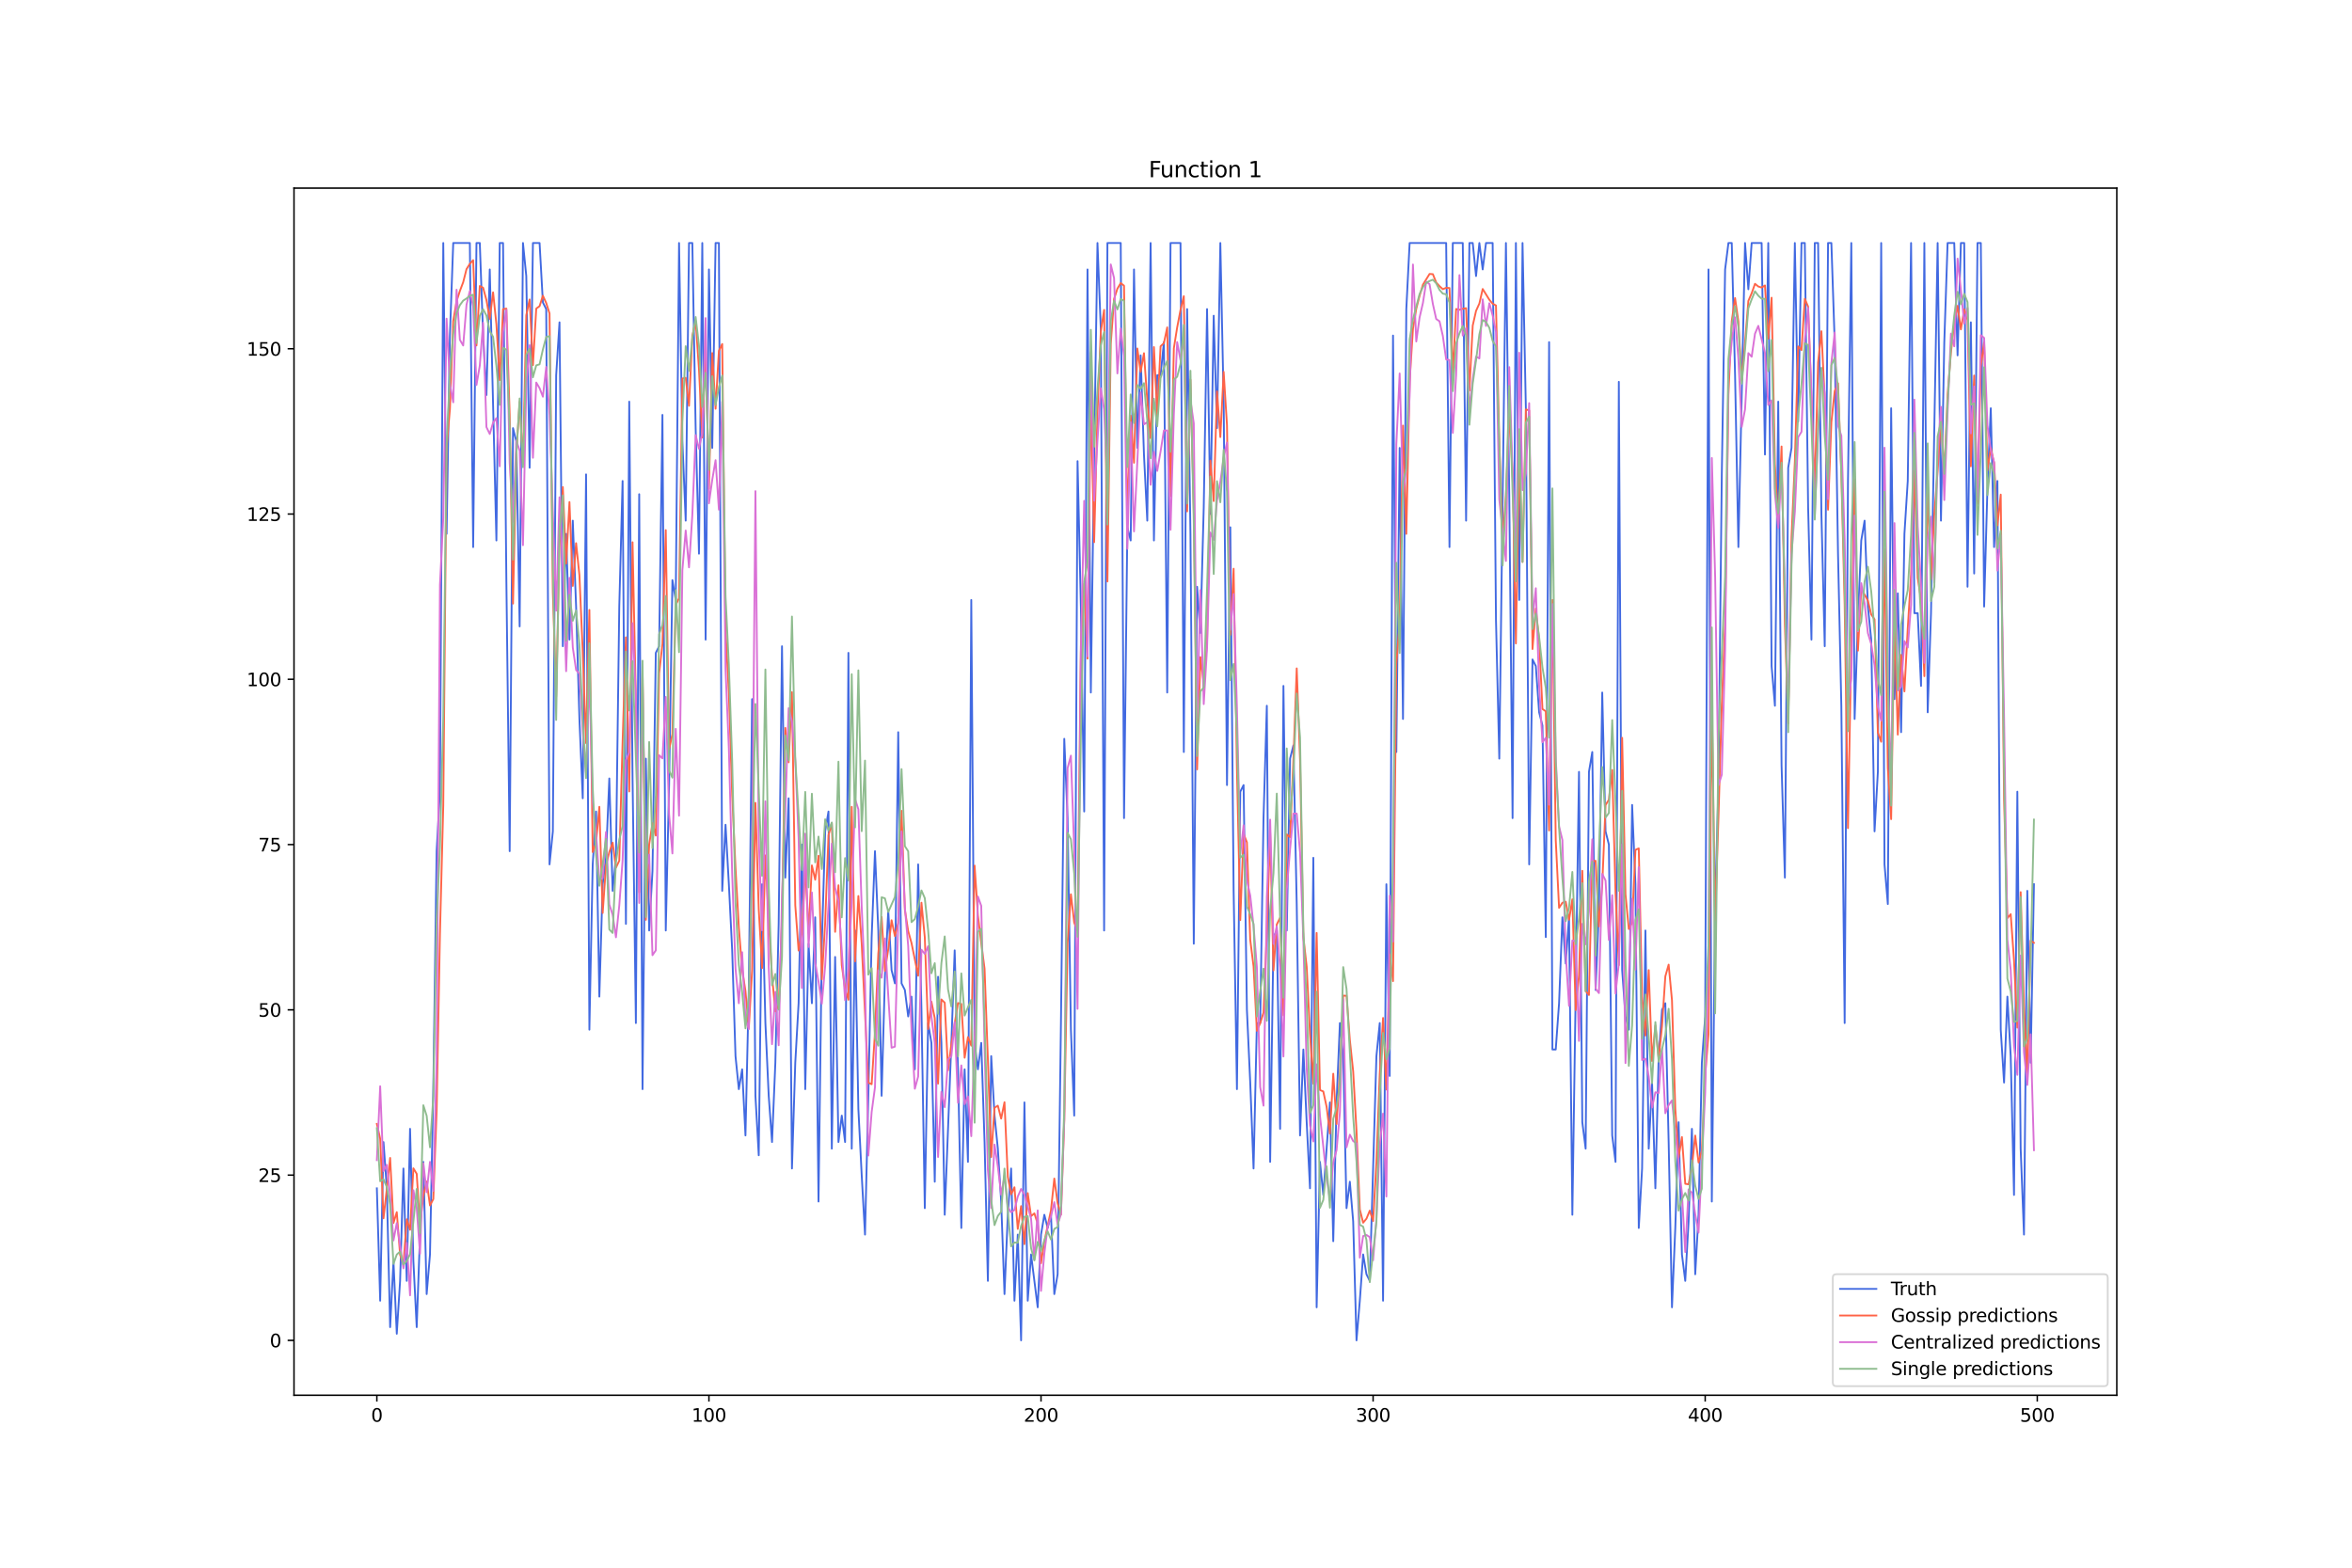 <?xml version="1.0" encoding="utf-8" standalone="no"?>
<!DOCTYPE svg PUBLIC "-//W3C//DTD SVG 1.1//EN"
  "http://www.w3.org/Graphics/SVG/1.1/DTD/svg11.dtd">
<svg xmlns:xlink="http://www.w3.org/1999/xlink" width="1296pt" height="864pt" viewBox="0 0 1296 864" xmlns="http://www.w3.org/2000/svg" version="1.1">
 <defs>
  <style type="text/css">*{stroke-linejoin: round; stroke-linecap: butt}</style>
 </defs>
 <g id="figure_1">
  <g id="patch_1">
   <path d="M 0 864 
L 1296 864 
L 1296 0 
L 0 0 
z
" style="fill: #ffffff"/>
  </g>
  <g id="axes_1">
   <g id="patch_2">
    <path d="M 162 768.96 
L 1166.4 768.96 
L 1166.4 103.68 
L 162 103.68 
z
" style="fill: #ffffff"/>
   </g>
   <g id="matplotlib.axis_1">
    <g id="xtick_1">
     <g id="line2d_1">
      <defs>
       <path id="mf86b74669e" d="M 0 0 
L 0 3.5 
" style="stroke: #000000; stroke-width: 0.8"/>
      </defs>
      <g>
       <use xlink:href="#mf86b74669e" x="207.655" y="768.96" style="stroke: #000000; stroke-width: 0.8"/>
      </g>
     </g>
     <g id="text_1">
      <!-- 0 -->
      <g transform="translate(204.473 783.558) scale(0.1 -0.1)">
       <defs>
        <path id="DejaVuSans-30" d="M 2034 4250 
Q 1547 4250 1301 3770 
Q 1056 3291 1056 2328 
Q 1056 1369 1301 889 
Q 1547 409 2034 409 
Q 2525 409 2770 889 
Q 3016 1369 3016 2328 
Q 3016 3291 2770 3770 
Q 2525 4250 2034 4250 
z
M 2034 4750 
Q 2819 4750 3233 4129 
Q 3647 3509 3647 2328 
Q 3647 1150 3233 529 
Q 2819 -91 2034 -91 
Q 1250 -91 836 529 
Q 422 1150 422 2328 
Q 422 3509 836 4129 
Q 1250 4750 2034 4750 
z
" transform="scale(0.016)"/>
       </defs>
       <use xlink:href="#DejaVuSans-30"/>
      </g>
     </g>
    </g>
    <g id="xtick_2">
     <g id="line2d_2">
      <g>
       <use xlink:href="#mf86b74669e" x="390.639" y="768.96" style="stroke: #000000; stroke-width: 0.8"/>
      </g>
     </g>
     <g id="text_2">
      <!-- 100 -->
      <g transform="translate(381.095 783.558) scale(0.1 -0.1)">
       <defs>
        <path id="DejaVuSans-31" d="M 794 531 
L 1825 531 
L 1825 4091 
L 703 3866 
L 703 4441 
L 1819 4666 
L 2450 4666 
L 2450 531 
L 3481 531 
L 3481 0 
L 794 0 
L 794 531 
z
" transform="scale(0.016)"/>
       </defs>
       <use xlink:href="#DejaVuSans-31"/>
       <use xlink:href="#DejaVuSans-30" x="63.623"/>
       <use xlink:href="#DejaVuSans-30" x="127.246"/>
      </g>
     </g>
    </g>
    <g id="xtick_3">
     <g id="line2d_3">
      <g>
       <use xlink:href="#mf86b74669e" x="573.623" y="768.96" style="stroke: #000000; stroke-width: 0.8"/>
      </g>
     </g>
     <g id="text_3">
      <!-- 200 -->
      <g transform="translate(564.079 783.558) scale(0.1 -0.1)">
       <defs>
        <path id="DejaVuSans-32" d="M 1228 531 
L 3431 531 
L 3431 0 
L 469 0 
L 469 531 
Q 828 903 1448 1529 
Q 2069 2156 2228 2338 
Q 2531 2678 2651 2914 
Q 2772 3150 2772 3378 
Q 2772 3750 2511 3984 
Q 2250 4219 1831 4219 
Q 1534 4219 1204 4116 
Q 875 4013 500 3803 
L 500 4441 
Q 881 4594 1212 4672 
Q 1544 4750 1819 4750 
Q 2544 4750 2975 4387 
Q 3406 4025 3406 3419 
Q 3406 3131 3298 2873 
Q 3191 2616 2906 2266 
Q 2828 2175 2409 1742 
Q 1991 1309 1228 531 
z
" transform="scale(0.016)"/>
       </defs>
       <use xlink:href="#DejaVuSans-32"/>
       <use xlink:href="#DejaVuSans-30" x="63.623"/>
       <use xlink:href="#DejaVuSans-30" x="127.246"/>
      </g>
     </g>
    </g>
    <g id="xtick_4">
     <g id="line2d_4">
      <g>
       <use xlink:href="#mf86b74669e" x="756.607" y="768.96" style="stroke: #000000; stroke-width: 0.8"/>
      </g>
     </g>
     <g id="text_4">
      <!-- 300 -->
      <g transform="translate(747.063 783.558) scale(0.1 -0.1)">
       <defs>
        <path id="DejaVuSans-33" d="M 2597 2516 
Q 3050 2419 3304 2112 
Q 3559 1806 3559 1356 
Q 3559 666 3084 287 
Q 2609 -91 1734 -91 
Q 1441 -91 1130 -33 
Q 819 25 488 141 
L 488 750 
Q 750 597 1062 519 
Q 1375 441 1716 441 
Q 2309 441 2620 675 
Q 2931 909 2931 1356 
Q 2931 1769 2642 2001 
Q 2353 2234 1838 2234 
L 1294 2234 
L 1294 2753 
L 1863 2753 
Q 2328 2753 2575 2939 
Q 2822 3125 2822 3475 
Q 2822 3834 2567 4026 
Q 2313 4219 1838 4219 
Q 1578 4219 1281 4162 
Q 984 4106 628 3988 
L 628 4550 
Q 988 4650 1302 4700 
Q 1616 4750 1894 4750 
Q 2613 4750 3031 4423 
Q 3450 4097 3450 3541 
Q 3450 3153 3228 2886 
Q 3006 2619 2597 2516 
z
" transform="scale(0.016)"/>
       </defs>
       <use xlink:href="#DejaVuSans-33"/>
       <use xlink:href="#DejaVuSans-30" x="63.623"/>
       <use xlink:href="#DejaVuSans-30" x="127.246"/>
      </g>
     </g>
    </g>
    <g id="xtick_5">
     <g id="line2d_5">
      <g>
       <use xlink:href="#mf86b74669e" x="939.591" y="768.96" style="stroke: #000000; stroke-width: 0.8"/>
      </g>
     </g>
     <g id="text_5">
      <!-- 400 -->
      <g transform="translate(930.047 783.558) scale(0.1 -0.1)">
       <defs>
        <path id="DejaVuSans-34" d="M 2419 4116 
L 825 1625 
L 2419 1625 
L 2419 4116 
z
M 2253 4666 
L 3047 4666 
L 3047 1625 
L 3713 1625 
L 3713 1100 
L 3047 1100 
L 3047 0 
L 2419 0 
L 2419 1100 
L 313 1100 
L 313 1709 
L 2253 4666 
z
" transform="scale(0.016)"/>
       </defs>
       <use xlink:href="#DejaVuSans-34"/>
       <use xlink:href="#DejaVuSans-30" x="63.623"/>
       <use xlink:href="#DejaVuSans-30" x="127.246"/>
      </g>
     </g>
    </g>
    <g id="xtick_6">
     <g id="line2d_6">
      <g>
       <use xlink:href="#mf86b74669e" x="1122.575" y="768.96" style="stroke: #000000; stroke-width: 0.8"/>
      </g>
     </g>
     <g id="text_6">
      <!-- 500 -->
      <g transform="translate(1113.032 783.558) scale(0.1 -0.1)">
       <defs>
        <path id="DejaVuSans-35" d="M 691 4666 
L 3169 4666 
L 3169 4134 
L 1269 4134 
L 1269 2991 
Q 1406 3038 1543 3061 
Q 1681 3084 1819 3084 
Q 2600 3084 3056 2656 
Q 3513 2228 3513 1497 
Q 3513 744 3044 326 
Q 2575 -91 1722 -91 
Q 1428 -91 1123 -41 
Q 819 9 494 109 
L 494 744 
Q 775 591 1075 516 
Q 1375 441 1709 441 
Q 2250 441 2565 725 
Q 2881 1009 2881 1497 
Q 2881 1984 2565 2268 
Q 2250 2553 1709 2553 
Q 1456 2553 1204 2497 
Q 953 2441 691 2322 
L 691 4666 
z
" transform="scale(0.016)"/>
       </defs>
       <use xlink:href="#DejaVuSans-35"/>
       <use xlink:href="#DejaVuSans-30" x="63.623"/>
       <use xlink:href="#DejaVuSans-30" x="127.246"/>
      </g>
     </g>
    </g>
   </g>
   <g id="matplotlib.axis_2">
    <g id="ytick_1">
     <g id="line2d_7">
      <defs>
       <path id="m94a798633c" d="M 0 0 
L -3.5 0 
" style="stroke: #000000; stroke-width: 0.8"/>
      </defs>
      <g>
       <use xlink:href="#m94a798633c" x="162" y="738.72" style="stroke: #000000; stroke-width: 0.8"/>
      </g>
     </g>
     <g id="text_7">
      <!-- 0 -->
      <g transform="translate(148.637 742.519) scale(0.1 -0.1)">
       <use xlink:href="#DejaVuSans-30"/>
      </g>
     </g>
    </g>
    <g id="ytick_2">
     <g id="line2d_8">
      <g>
       <use xlink:href="#m94a798633c" x="162" y="647.636" style="stroke: #000000; stroke-width: 0.8"/>
      </g>
     </g>
     <g id="text_8">
      <!-- 25 -->
      <g transform="translate(142.275 651.435) scale(0.1 -0.1)">
       <use xlink:href="#DejaVuSans-32"/>
       <use xlink:href="#DejaVuSans-35" x="63.623"/>
      </g>
     </g>
    </g>
    <g id="ytick_3">
     <g id="line2d_9">
      <g>
       <use xlink:href="#m94a798633c" x="162" y="556.551" style="stroke: #000000; stroke-width: 0.8"/>
      </g>
     </g>
     <g id="text_9">
      <!-- 50 -->
      <g transform="translate(142.275 560.351) scale(0.1 -0.1)">
       <use xlink:href="#DejaVuSans-35"/>
       <use xlink:href="#DejaVuSans-30" x="63.623"/>
      </g>
     </g>
    </g>
    <g id="ytick_4">
     <g id="line2d_10">
      <g>
       <use xlink:href="#m94a798633c" x="162" y="465.467" style="stroke: #000000; stroke-width: 0.8"/>
      </g>
     </g>
     <g id="text_10">
      <!-- 75 -->
      <g transform="translate(142.275 469.266) scale(0.1 -0.1)">
       <defs>
        <path id="DejaVuSans-37" d="M 525 4666 
L 3525 4666 
L 3525 4397 
L 1831 0 
L 1172 0 
L 2766 4134 
L 525 4134 
L 525 4666 
z
" transform="scale(0.016)"/>
       </defs>
       <use xlink:href="#DejaVuSans-37"/>
       <use xlink:href="#DejaVuSans-35" x="63.623"/>
      </g>
     </g>
    </g>
    <g id="ytick_5">
     <g id="line2d_11">
      <g>
       <use xlink:href="#m94a798633c" x="162" y="374.383" style="stroke: #000000; stroke-width: 0.8"/>
      </g>
     </g>
     <g id="text_11">
      <!-- 100 -->
      <g transform="translate(135.912 378.182) scale(0.1 -0.1)">
       <use xlink:href="#DejaVuSans-31"/>
       <use xlink:href="#DejaVuSans-30" x="63.623"/>
       <use xlink:href="#DejaVuSans-30" x="127.246"/>
      </g>
     </g>
    </g>
    <g id="ytick_6">
     <g id="line2d_12">
      <g>
       <use xlink:href="#m94a798633c" x="162" y="283.298" style="stroke: #000000; stroke-width: 0.8"/>
      </g>
     </g>
     <g id="text_12">
      <!-- 125 -->
      <g transform="translate(135.912 287.098) scale(0.1 -0.1)">
       <use xlink:href="#DejaVuSans-31"/>
       <use xlink:href="#DejaVuSans-32" x="63.623"/>
       <use xlink:href="#DejaVuSans-35" x="127.246"/>
      </g>
     </g>
    </g>
    <g id="ytick_7">
     <g id="line2d_13">
      <g>
       <use xlink:href="#m94a798633c" x="162" y="192.214" style="stroke: #000000; stroke-width: 0.8"/>
      </g>
     </g>
     <g id="text_13">
      <!-- 150 -->
      <g transform="translate(135.912 196.013) scale(0.1 -0.1)">
       <use xlink:href="#DejaVuSans-31"/>
       <use xlink:href="#DejaVuSans-35" x="63.623"/>
       <use xlink:href="#DejaVuSans-30" x="127.246"/>
      </g>
     </g>
    </g>
   </g>
   <g id="line2d_14">
    <path d="M 207.655 654.922 
L 209.484 716.86 
L 211.314 629.419 
L 213.144 654.922 
L 214.974 731.433 
L 216.804 695 
L 218.634 735.077 
L 220.463 705.93 
L 222.293 643.992 
L 224.123 705.93 
L 225.953 622.132 
L 227.783 695 
L 229.613 731.433 
L 231.442 680.426 
L 233.272 640.349 
L 235.102 713.216 
L 236.932 691.356 
L 238.762 600.272 
L 240.592 469.11 
L 242.422 436.32 
L 244.251 133.92 
L 246.081 294.228 
L 247.911 184.927 
L 249.741 133.92 
L 258.89 133.92 
L 260.72 301.515 
L 262.55 133.92 
L 264.38 133.92 
L 266.209 184.927 
L 268.039 217.718 
L 269.869 148.493 
L 273.529 297.872 
L 275.359 133.92 
L 277.189 133.92 
L 279.018 319.732 
L 280.848 469.11 
L 282.678 235.934 
L 284.508 243.221 
L 286.338 345.236 
L 288.168 133.92 
L 289.997 152.137 
L 291.827 257.795 
L 293.657 133.92 
L 297.317 133.92 
L 299.147 166.71 
L 300.976 170.354 
L 302.806 476.397 
L 304.636 458.18 
L 306.466 206.787 
L 308.296 177.64 
L 310.126 356.166 
L 311.956 294.228 
L 313.785 352.522 
L 315.615 286.942 
L 317.445 334.306 
L 319.275 396.243 
L 321.105 439.963 
L 322.935 261.438 
L 324.764 567.481 
L 326.594 476.397 
L 328.424 447.25 
L 330.254 549.265 
L 332.084 487.327 
L 333.914 472.754 
L 335.743 429.033 
L 337.573 490.971 
L 339.403 472.754 
L 341.233 334.306 
L 343.063 265.081 
L 344.893 509.187 
L 346.723 221.361 
L 348.552 429.033 
L 350.382 563.838 
L 352.212 272.368 
L 354.042 600.272 
L 355.872 418.103 
L 357.702 512.831 
L 359.531 480.04 
L 361.361 359.809 
L 363.191 356.166 
L 365.021 228.648 
L 366.851 512.831 
L 368.681 432.677 
L 370.51 319.732 
L 372.34 330.662 
L 374.17 133.92 
L 376 243.221 
L 377.83 286.942 
L 379.66 133.92 
L 381.489 133.92 
L 383.319 235.934 
L 385.149 305.159 
L 386.979 133.92 
L 388.809 352.522 
L 390.639 148.493 
L 392.469 246.865 
L 394.298 133.92 
L 396.128 133.92 
L 397.958 490.971 
L 399.788 454.537 
L 401.618 487.327 
L 403.448 523.761 
L 405.277 582.055 
L 407.107 600.272 
L 408.937 589.342 
L 410.767 625.775 
L 412.597 545.621 
L 414.427 385.313 
L 416.256 603.915 
L 418.086 636.706 
L 419.916 487.327 
L 421.746 563.838 
L 423.576 603.915 
L 425.406 629.419 
L 427.236 585.698 
L 429.065 509.187 
L 430.895 356.166 
L 432.725 483.684 
L 434.555 439.963 
L 436.385 643.992 
L 438.215 585.698 
L 440.044 552.908 
L 441.874 465.467 
L 443.704 600.272 
L 445.534 520.118 
L 447.364 552.908 
L 449.194 505.544 
L 451.023 662.209 
L 452.853 520.118 
L 454.683 458.18 
L 456.513 447.25 
L 458.343 633.062 
L 460.173 527.404 
L 462.003 629.419 
L 463.832 614.845 
L 465.662 629.419 
L 467.492 359.809 
L 469.322 633.062 
L 471.152 512.831 
L 472.982 611.202 
L 474.811 647.636 
L 476.641 680.426 
L 478.471 603.915 
L 480.301 516.474 
L 482.131 469.11 
L 483.961 512.831 
L 485.79 603.915 
L 487.62 538.334 
L 489.45 501.901 
L 491.28 534.691 
L 493.11 541.978 
L 494.94 403.53 
L 496.77 541.978 
L 498.599 545.621 
L 500.429 560.195 
L 502.259 549.265 
L 504.089 589.342 
L 505.919 476.397 
L 507.749 556.551 
L 509.578 665.853 
L 511.408 563.838 
L 513.238 574.768 
L 515.068 651.279 
L 516.898 538.334 
L 518.728 574.768 
L 520.557 669.496 
L 524.217 574.768 
L 526.047 523.761 
L 527.877 589.342 
L 529.707 676.783 
L 531.536 589.342 
L 533.366 640.349 
L 535.196 330.662 
L 537.026 574.768 
L 538.856 589.342 
L 540.686 574.768 
L 542.516 629.419 
L 544.345 705.93 
L 546.175 582.055 
L 548.005 614.845 
L 549.835 633.062 
L 551.665 662.209 
L 553.495 713.216 
L 555.324 669.496 
L 557.154 643.992 
L 558.984 716.86 
L 560.814 680.426 
L 562.644 738.72 
L 564.474 607.559 
L 566.303 716.86 
L 568.133 691.356 
L 571.793 720.503 
L 573.623 680.426 
L 575.453 669.496 
L 577.283 676.783 
L 579.112 669.496 
L 580.942 713.216 
L 582.772 702.286 
L 584.602 563.838 
L 586.432 407.173 
L 588.262 450.893 
L 590.091 567.481 
L 591.921 614.845 
L 593.751 254.151 
L 595.581 334.306 
L 597.411 447.25 
L 599.241 148.493 
L 601.07 381.669 
L 602.9 250.508 
L 604.73 133.92 
L 606.56 181.284 
L 608.39 512.831 
L 610.22 133.92 
L 617.539 133.92 
L 619.369 450.893 
L 621.199 290.585 
L 623.029 297.872 
L 624.858 148.493 
L 626.688 246.865 
L 628.518 195.857 
L 630.348 250.508 
L 632.178 286.942 
L 634.008 133.92 
L 635.837 297.872 
L 637.667 206.787 
L 639.497 206.787 
L 641.327 188.571 
L 643.157 381.669 
L 644.987 133.92 
L 650.476 133.92 
L 652.306 414.46 
L 654.136 170.354 
L 655.966 294.228 
L 657.796 520.118 
L 659.625 323.375 
L 661.455 348.879 
L 663.285 279.655 
L 665.115 170.354 
L 666.945 283.298 
L 668.775 173.997 
L 670.604 235.934 
L 672.434 133.92 
L 674.264 221.361 
L 676.094 432.677 
L 677.924 290.585 
L 679.754 490.971 
L 681.583 600.272 
L 683.413 436.32 
L 685.243 432.677 
L 687.073 556.551 
L 688.903 596.628 
L 690.733 643.992 
L 692.563 563.838 
L 694.392 563.838 
L 696.222 450.893 
L 698.052 388.956 
L 699.882 640.349 
L 701.712 516.474 
L 703.542 512.831 
L 705.371 622.132 
L 707.201 378.026 
L 709.031 512.831 
L 710.861 418.103 
L 712.691 410.816 
L 714.521 498.257 
L 716.35 625.775 
L 718.18 578.412 
L 720.01 618.489 
L 721.84 654.922 
L 723.67 472.754 
L 725.5 720.503 
L 727.33 640.349 
L 729.159 658.566 
L 732.819 607.559 
L 734.649 684.069 
L 736.479 607.559 
L 738.309 563.838 
L 740.138 582.055 
L 741.968 665.853 
L 743.798 651.279 
L 745.628 673.139 
L 747.458 738.72 
L 749.288 716.86 
L 751.117 691.356 
L 752.947 702.286 
L 754.777 705.93 
L 758.437 582.055 
L 760.267 563.838 
L 762.097 716.86 
L 763.926 487.327 
L 765.756 592.985 
L 767.586 184.927 
L 769.416 414.46 
L 771.246 246.865 
L 773.076 396.243 
L 774.905 170.354 
L 776.735 133.92 
L 796.864 133.92 
L 798.693 301.515 
L 800.523 133.92 
L 806.013 133.92 
L 807.843 286.942 
L 809.672 133.92 
L 811.502 133.92 
L 813.332 152.137 
L 815.162 133.92 
L 816.992 148.493 
L 818.822 133.92 
L 822.481 133.92 
L 824.311 341.592 
L 826.141 418.103 
L 829.801 133.92 
L 831.63 272.368 
L 833.46 450.893 
L 835.29 133.92 
L 837.12 330.662 
L 838.95 133.92 
L 840.78 225.004 
L 842.61 476.397 
L 844.439 363.453 
L 846.269 367.096 
L 848.099 392.6 
L 849.929 399.886 
L 851.759 516.474 
L 853.589 188.571 
L 855.418 578.412 
L 857.248 578.412 
L 859.078 552.908 
L 860.908 505.544 
L 862.738 531.048 
L 864.568 505.544 
L 866.397 669.496 
L 870.057 425.39 
L 871.887 618.489 
L 873.717 633.062 
L 875.547 425.39 
L 877.377 414.46 
L 879.206 545.621 
L 881.036 501.901 
L 882.866 381.669 
L 884.696 458.18 
L 886.526 465.467 
L 888.356 625.775 
L 890.185 640.349 
L 892.015 210.431 
L 893.845 534.691 
L 895.675 560.195 
L 897.505 567.481 
L 899.335 443.607 
L 901.164 487.327 
L 902.994 676.783 
L 904.824 643.992 
L 906.654 512.831 
L 908.484 633.062 
L 910.314 596.628 
L 912.144 654.922 
L 913.973 582.055 
L 915.803 556.551 
L 917.633 552.908 
L 919.463 629.419 
L 921.293 720.503 
L 923.123 676.783 
L 924.952 618.489 
L 926.782 691.356 
L 928.612 705.93 
L 930.442 673.139 
L 932.272 622.132 
L 934.102 702.286 
L 935.931 669.496 
L 937.761 585.698 
L 939.591 560.195 
L 941.421 148.493 
L 943.251 662.209 
L 945.081 498.257 
L 946.911 432.677 
L 948.74 261.438 
L 950.57 148.493 
L 952.4 133.92 
L 954.23 133.92 
L 956.06 206.787 
L 957.89 301.515 
L 961.549 133.92 
L 963.379 159.424 
L 965.209 133.92 
L 970.698 133.92 
L 972.528 250.508 
L 974.358 133.92 
L 976.188 367.096 
L 978.018 388.956 
L 979.848 221.361 
L 981.678 421.747 
L 983.507 483.684 
L 985.337 257.795 
L 987.167 246.865 
L 988.997 133.92 
L 990.827 232.291 
L 992.657 133.92 
L 994.486 133.92 
L 996.316 279.655 
L 998.146 352.522 
L 999.976 133.92 
L 1001.806 133.92 
L 1003.636 283.298 
L 1005.465 356.166 
L 1007.295 133.92 
L 1009.125 133.92 
L 1010.955 188.571 
L 1012.785 305.159 
L 1014.615 388.956 
L 1016.444 563.838 
L 1018.274 265.081 
L 1020.104 133.92 
L 1021.934 396.243 
L 1023.764 341.592 
L 1025.594 297.872 
L 1027.424 286.942 
L 1029.253 334.306 
L 1031.083 352.522 
L 1032.913 458.18 
L 1034.743 425.39 
L 1036.573 133.92 
L 1038.403 476.397 
L 1040.232 498.257 
L 1042.062 225.004 
L 1043.892 385.313 
L 1045.722 327.019 
L 1047.552 403.53 
L 1049.382 294.228 
L 1051.211 265.081 
L 1053.041 133.92 
L 1054.871 337.949 
L 1056.701 337.949 
L 1058.531 378.026 
L 1060.361 133.92 
L 1062.191 392.6 
L 1064.02 337.949 
L 1067.68 133.92 
L 1069.51 286.942 
L 1071.34 188.571 
L 1073.17 133.92 
L 1076.829 133.92 
L 1078.659 195.857 
L 1080.489 133.92 
L 1082.319 133.92 
L 1084.149 323.375 
L 1085.978 177.64 
L 1087.808 316.089 
L 1089.638 133.92 
L 1091.468 133.92 
L 1093.298 334.306 
L 1095.128 268.725 
L 1096.958 225.004 
L 1098.787 301.515 
L 1100.617 265.081 
L 1102.447 567.481 
L 1104.277 596.628 
L 1106.107 549.265 
L 1107.937 582.055 
L 1109.766 658.566 
L 1111.596 436.32 
L 1113.426 633.062 
L 1115.256 680.426 
L 1117.086 490.971 
L 1118.916 585.698 
L 1120.745 487.327 
L 1120.745 487.327 
" clip-path="url(#p4395c05b06)" style="fill: none; stroke: #4169e1; stroke-linecap: square"/>
   </g>
   <g id="line2d_15">
    <path d="M 207.655 619.409 
L 209.484 627.596 
L 211.314 671.455 
L 213.144 655.404 
L 214.974 638.168 
L 216.804 674.024 
L 218.634 668.055 
L 220.463 691.56 
L 222.293 696.961 
L 224.123 671.976 
L 225.953 677.788 
L 227.783 643.895 
L 229.613 646.925 
L 231.442 675.344 
L 233.272 658.812 
L 235.102 651.167 
L 236.932 664.365 
L 238.762 660.853 
L 240.592 612.554 
L 242.422 514.43 
L 244.251 443.831 
L 246.081 246.659 
L 247.911 225.545 
L 249.741 176.983 
L 251.571 166.013 
L 253.401 160.384 
L 255.23 155.537 
L 257.06 148.304 
L 258.89 145.405 
L 260.72 143.374 
L 262.55 190.402 
L 264.38 157.608 
L 266.209 158.56 
L 268.039 165.415 
L 269.869 175.748 
L 271.699 161.123 
L 273.529 178.708 
L 275.359 209.488 
L 277.189 170.386 
L 279.018 170.077 
L 280.848 228.664 
L 282.678 332.672 
L 284.508 249.686 
L 286.338 221.433 
L 288.168 255.917 
L 289.997 173.718 
L 291.827 165.041 
L 293.657 201.239 
L 295.487 170.057 
L 297.317 168.741 
L 299.147 162.978 
L 300.976 167.003 
L 302.806 172.745 
L 304.636 326.523 
L 306.466 383.789 
L 308.296 301.04 
L 310.126 268.435 
L 311.956 310.625 
L 313.785 276.689 
L 315.615 322.937 
L 317.445 299.369 
L 319.275 317.076 
L 321.105 359.358 
L 322.935 409.535 
L 324.764 336.155 
L 326.594 469.598 
L 328.424 464.685 
L 330.254 444.646 
L 332.084 503.174 
L 333.914 477.074 
L 335.743 469.602 
L 337.573 464.411 
L 339.403 478.204 
L 341.233 474.37 
L 343.063 408.93 
L 344.893 351.244 
L 346.723 436.2 
L 348.552 298.857 
L 350.382 386.137 
L 352.212 491.752 
L 354.042 369.675 
L 355.872 506.947 
L 357.702 465.448 
L 359.531 453.658 
L 361.361 460.51 
L 363.191 371.091 
L 365.021 354.931 
L 366.851 292.162 
L 368.681 412.936 
L 370.51 404.608 
L 372.34 333.427 
L 374.17 329.735 
L 376 208.593 
L 377.83 208.228 
L 379.66 223.648 
L 381.489 184.979 
L 383.319 176.897 
L 385.149 203.531 
L 386.979 241.104 
L 388.809 190.429 
L 390.639 269.415 
L 392.469 194.561 
L 394.298 225.267 
L 396.128 193.34 
L 397.958 189.586 
L 399.788 346.629 
L 401.618 382.373 
L 403.448 438.166 
L 405.277 478.309 
L 407.107 511.096 
L 408.937 534.285 
L 410.767 546.174 
L 412.597 566.635 
L 414.427 534.752 
L 416.256 442.47 
L 418.086 501.208 
L 419.916 533.582 
L 421.746 471.433 
L 423.576 507.62 
L 425.406 538.036 
L 427.236 557.385 
L 429.065 553.906 
L 430.895 506.78 
L 432.725 401.188 
L 434.555 420.131 
L 436.385 381.488 
L 438.215 498.933 
L 440.044 523.886 
L 441.874 514.04 
L 443.704 477.528 
L 445.534 514.11 
L 447.364 476.95 
L 449.194 484.834 
L 451.023 471.625 
L 452.853 539.763 
L 454.683 508.501 
L 456.513 460.32 
L 458.343 453.624 
L 460.173 513.569 
L 462.003 487.902 
L 463.832 531.915 
L 465.662 545.009 
L 467.492 551.007 
L 469.322 444.664 
L 471.152 529.854 
L 472.982 493.834 
L 474.811 520.141 
L 478.471 596.701 
L 480.301 597.549 
L 482.131 568.978 
L 483.961 525.447 
L 485.79 505.363 
L 487.62 535.101 
L 489.45 523.08 
L 491.28 507.163 
L 493.11 515.909 
L 494.94 508.633 
L 496.77 446.862 
L 498.599 501.418 
L 500.429 513.132 
L 502.259 519.757 
L 505.919 537.765 
L 507.749 497.497 
L 509.578 516.593 
L 511.408 567.132 
L 513.238 552.057 
L 515.068 561.185 
L 516.898 597.222 
L 518.728 550.816 
L 520.557 552.61 
L 522.387 589.921 
L 524.217 575.41 
L 527.877 552.811 
L 529.707 553.296 
L 531.536 582.946 
L 533.366 571.548 
L 535.196 576.304 
L 537.026 477.05 
L 538.856 504.506 
L 540.686 519.769 
L 542.516 533.862 
L 544.345 583.808 
L 546.175 637.659 
L 548.005 610.526 
L 549.835 609.357 
L 551.665 616.489 
L 553.495 607.467 
L 555.324 648.598 
L 557.154 658.208 
L 558.984 654.336 
L 560.814 677.297 
L 562.644 664.727 
L 564.474 685.698 
L 566.303 657.568 
L 568.133 670.262 
L 569.963 668.726 
L 571.793 674.41 
L 573.623 696.215 
L 575.453 684.247 
L 579.112 666.979 
L 580.942 649.532 
L 582.772 663.133 
L 584.602 669.446 
L 586.432 617.583 
L 588.262 519.668 
L 590.091 492.865 
L 591.921 508.504 
L 593.751 512.839 
L 595.581 356.032 
L 597.411 321.782 
L 599.241 362.971 
L 601.07 218.405 
L 602.9 298.828 
L 604.73 227.655 
L 606.56 182.744 
L 608.39 170.791 
L 610.22 320.466 
L 612.05 189.533 
L 613.879 164.723 
L 615.709 159.1 
L 617.539 155.998 
L 619.369 157.455 
L 621.199 286.87 
L 623.029 229.064 
L 624.858 255.035 
L 626.688 192.042 
L 628.518 204.951 
L 630.348 194.654 
L 632.178 220.669 
L 634.008 241.487 
L 635.837 191.284 
L 637.667 228.923 
L 639.497 190.852 
L 641.327 189.124 
L 643.157 180.429 
L 644.987 273.461 
L 646.817 191.932 
L 648.646 180.456 
L 650.476 170.861 
L 652.306 163.244 
L 654.136 281.844 
L 655.966 209.208 
L 657.796 281.189 
L 659.625 424.046 
L 661.455 362.139 
L 663.285 376.591 
L 665.115 353.49 
L 666.945 253.823 
L 668.775 276.167 
L 670.604 215.691 
L 672.434 240.876 
L 674.264 204.936 
L 676.094 234.3 
L 677.924 349.886 
L 679.754 313.436 
L 681.583 424.227 
L 683.413 507.104 
L 685.243 459.531 
L 687.073 464.228 
L 688.903 517.957 
L 690.733 532.588 
L 692.563 568.117 
L 694.392 563.887 
L 696.222 558.107 
L 698.052 513.628 
L 699.882 459.009 
L 701.712 534.829 
L 703.542 509.462 
L 705.371 505.776 
L 707.201 559.598 
L 709.031 459.86 
L 710.861 461.403 
L 712.691 418.706 
L 714.521 368.372 
L 716.35 418.522 
L 718.18 516.332 
L 720.01 532.798 
L 721.84 569.891 
L 723.67 597.31 
L 725.5 514.167 
L 727.33 600.764 
L 729.159 601.522 
L 730.989 610.011 
L 732.819 624.728 
L 734.649 591.756 
L 736.479 619.503 
L 738.309 591.815 
L 740.138 548.699 
L 741.968 548.812 
L 743.798 573.143 
L 745.628 590.466 
L 747.458 623.232 
L 749.288 666.577 
L 751.117 673.877 
L 752.947 671.653 
L 754.777 667.207 
L 756.607 672.946 
L 758.437 640.831 
L 760.267 591.879 
L 762.097 561.024 
L 763.926 600.463 
L 765.756 526.004 
L 767.586 540.715 
L 769.416 366.158 
L 771.246 342.433 
L 773.076 234.543 
L 774.905 294.227 
L 776.735 210.319 
L 778.565 181.256 
L 780.395 170.142 
L 782.225 162.99 
L 784.055 156.901 
L 787.714 150.98 
L 789.544 151.099 
L 791.374 155.678 
L 793.204 157.725 
L 795.034 159.39 
L 796.864 158.619 
L 798.693 158.725 
L 800.523 205.817 
L 802.353 170.285 
L 804.183 170.747 
L 806.013 170.185 
L 807.843 169.82 
L 809.672 215.285 
L 811.502 179.425 
L 813.332 171.332 
L 815.162 167.286 
L 816.992 159.262 
L 820.651 165.188 
L 822.481 167.384 
L 824.311 168.334 
L 826.141 242.517 
L 827.971 298.369 
L 829.801 272.911 
L 831.63 227.931 
L 833.46 260.479 
L 835.29 354.632 
L 837.12 252.653 
L 838.95 309.712 
L 840.78 225.636 
L 842.61 226.204 
L 844.439 357.712 
L 846.269 335.38 
L 848.099 352.687 
L 849.929 390.756 
L 851.759 392.015 
L 853.589 457.72 
L 855.418 330.624 
L 857.248 462.946 
L 859.078 500.332 
L 860.908 497.533 
L 862.738 496.932 
L 864.568 506.926 
L 866.397 495.637 
L 868.227 556.68 
L 870.057 537.773 
L 871.887 479.921 
L 873.717 546.222 
L 875.547 548.38 
L 877.377 474.777 
L 879.206 474.377 
L 881.036 510.614 
L 882.866 487.716 
L 884.696 443.643 
L 886.526 440.771 
L 888.356 424.383 
L 890.185 492.007 
L 892.015 531.916 
L 893.845 406.619 
L 895.675 492.903 
L 897.505 511.998 
L 899.335 508.549 
L 901.164 468.382 
L 902.994 467.572 
L 904.824 549.079 
L 906.654 570.709 
L 908.484 534.663 
L 910.314 584.79 
L 912.144 565.177 
L 913.973 583.362 
L 915.803 565.585 
L 917.633 538.105 
L 919.463 531.629 
L 921.293 551.262 
L 923.123 611.228 
L 924.952 637.919 
L 926.782 626.664 
L 928.612 652.417 
L 930.442 652.713 
L 932.272 643.048 
L 934.102 625.841 
L 935.931 640.683 
L 937.761 634.19 
L 939.591 592.653 
L 941.421 569.914 
L 943.251 388.053 
L 945.081 507.52 
L 946.911 450.176 
L 948.74 388.435 
L 950.57 343.086 
L 952.4 217.579 
L 954.23 176.874 
L 956.06 164.265 
L 957.89 177.189 
L 959.719 209.555 
L 961.549 188.722 
L 963.379 165.825 
L 965.209 161.612 
L 967.039 156.408 
L 968.869 157.897 
L 970.698 158.465 
L 972.528 157.309 
L 974.358 186.639 
L 976.188 164.071 
L 978.018 255.805 
L 979.848 288.909 
L 981.678 246.058 
L 983.507 344.363 
L 985.337 398.754 
L 987.167 295.973 
L 988.997 254.463 
L 990.827 190.906 
L 992.657 192.954 
L 994.486 164.685 
L 996.316 169.021 
L 999.976 269.618 
L 1001.806 199.731 
L 1003.636 182.542 
L 1005.465 219.967 
L 1007.295 280.92 
L 1009.125 232.622 
L 1010.955 215.569 
L 1012.785 211.212 
L 1014.615 261.399 
L 1016.444 333.489 
L 1018.274 456.413 
L 1020.104 354.809 
L 1021.934 264.079 
L 1023.764 358.6 
L 1025.594 324.409 
L 1029.253 331.057 
L 1031.083 338.615 
L 1032.913 341.36 
L 1034.743 403.786 
L 1036.573 408.807 
L 1038.403 302.612 
L 1040.232 423.477 
L 1042.062 451.47 
L 1043.892 340.46 
L 1045.722 404.867 
L 1047.552 360.902 
L 1049.382 381.057 
L 1051.211 346.237 
L 1053.041 316.576 
L 1054.871 259.461 
L 1056.701 318.59 
L 1058.531 330.406 
L 1060.361 372.666 
L 1062.191 268.422 
L 1064.02 319.408 
L 1065.85 283.007 
L 1067.68 259.718 
L 1069.51 230.416 
L 1071.34 261.196 
L 1073.17 217.322 
L 1074.999 194.4 
L 1076.829 177.741 
L 1078.659 168.56 
L 1080.489 181.545 
L 1082.319 170.448 
L 1084.149 176.28 
L 1085.978 256.992 
L 1087.808 206.96 
L 1089.638 277.773 
L 1091.468 201.83 
L 1093.298 188.535 
L 1095.128 259.176 
L 1096.958 246.972 
L 1098.787 255.108 
L 1100.617 289.59 
L 1102.447 272.592 
L 1104.277 440.365 
L 1106.107 506.013 
L 1107.937 503.844 
L 1109.766 529.279 
L 1111.596 566.349 
L 1113.426 491.683 
L 1115.256 554.191 
L 1117.086 592.815 
L 1118.916 518.421 
L 1120.745 519.605 
L 1120.745 519.605 
" clip-path="url(#p4395c05b06)" style="fill: none; stroke: #ff6347; stroke-linecap: square"/>
   </g>
   <g id="line2d_16">
    <path d="M 207.655 639.381 
L 209.484 598.672 
L 211.314 645.412 
L 213.144 641.949 
L 214.974 658.9 
L 216.804 683.656 
L 218.634 674.109 
L 222.293 699.034 
L 224.123 684.917 
L 225.953 713.892 
L 227.783 655.942 
L 229.613 665.608 
L 231.442 691.029 
L 233.272 641.044 
L 235.102 657.088 
L 236.932 640.335 
L 238.762 656.333 
L 240.592 584.721 
L 242.422 322.329 
L 244.251 285.497 
L 246.081 175.606 
L 247.911 211.561 
L 249.741 221.728 
L 251.571 159.675 
L 253.401 187.268 
L 255.23 190.423 
L 257.06 167.922 
L 258.89 160.328 
L 260.72 168.862 
L 262.55 212.17 
L 264.38 201.473 
L 266.209 177.84 
L 268.039 235.382 
L 269.869 239.182 
L 271.699 232.945 
L 273.529 230.429 
L 275.359 257.008 
L 277.189 182.951 
L 279.018 170.757 
L 280.848 255.131 
L 282.678 287.655 
L 284.508 242.832 
L 286.338 248.329 
L 288.168 300.466 
L 289.997 211.438 
L 291.827 190.247 
L 293.657 252.29 
L 295.487 210.828 
L 297.317 213.912 
L 299.147 218.635 
L 300.976 202.198 
L 302.806 228.782 
L 306.466 336.552 
L 308.296 274.071 
L 310.126 313.221 
L 311.956 369.918 
L 313.785 318.455 
L 315.615 356.838 
L 317.445 369.267 
L 319.275 371.341 
L 321.105 402.791 
L 322.935 426.226 
L 324.764 373.122 
L 326.594 441.696 
L 328.424 459.69 
L 330.254 484.897 
L 332.084 483.817 
L 333.914 458.546 
L 335.743 498.469 
L 337.573 504.11 
L 339.403 516.575 
L 341.233 499.107 
L 343.063 474.229 
L 344.893 418.926 
L 346.723 414.659 
L 348.552 343.456 
L 350.382 383.822 
L 352.212 497.665 
L 354.042 375.548 
L 355.872 481.224 
L 357.702 470.98 
L 359.531 526.432 
L 361.361 523.767 
L 363.191 416.203 
L 365.021 417.979 
L 366.851 384.085 
L 368.681 448.676 
L 370.51 470.364 
L 372.34 401.714 
L 374.17 449.535 
L 376 314.242 
L 377.83 292.367 
L 379.66 312.692 
L 381.489 283.725 
L 383.319 239.852 
L 385.149 247.292 
L 386.979 238.515 
L 388.809 175.292 
L 390.639 277.405 
L 392.469 264.395 
L 394.298 253.606 
L 396.128 280.888 
L 397.958 221.405 
L 399.788 368.749 
L 401.618 412.745 
L 403.448 481.523 
L 405.277 533.775 
L 407.107 552.924 
L 408.937 524.793 
L 410.767 561.646 
L 412.597 567.223 
L 414.427 473.286 
L 416.256 270.675 
L 418.086 461.906 
L 419.916 512.745 
L 421.746 441.625 
L 423.576 533.114 
L 425.406 575.497 
L 427.236 546.606 
L 429.065 576.067 
L 430.895 494.148 
L 432.725 446.973 
L 434.555 390.292 
L 436.385 397.67 
L 438.215 418.554 
L 440.044 461.602 
L 441.874 544.527 
L 443.704 459.434 
L 445.534 521.901 
L 447.364 491.854 
L 449.194 530.618 
L 451.023 540.972 
L 452.853 553.176 
L 454.683 532.303 
L 458.343 464.935 
L 460.173 489.308 
L 462.003 496.489 
L 465.662 551.25 
L 467.492 533.175 
L 469.322 497.172 
L 471.152 440.363 
L 472.982 446.045 
L 474.811 499.862 
L 476.641 541.184 
L 478.471 636.878 
L 480.301 612.855 
L 482.131 599.242 
L 483.961 534.784 
L 485.79 538.862 
L 487.62 517.21 
L 489.45 548.871 
L 491.28 577.44 
L 493.11 576.841 
L 494.94 507.562 
L 496.77 458.244 
L 498.599 500.115 
L 500.429 521.319 
L 502.259 567.416 
L 504.089 600.039 
L 505.919 593.311 
L 507.749 523.422 
L 509.578 525.683 
L 511.408 521.489 
L 513.238 560.354 
L 515.068 574.742 
L 516.898 637.646 
L 518.728 601.717 
L 520.557 610.186 
L 522.387 583.858 
L 524.217 582.156 
L 526.047 563.287 
L 527.877 607.809 
L 529.707 587.166 
L 531.536 608.596 
L 533.366 604.28 
L 535.196 626.187 
L 537.026 573.341 
L 538.856 494.108 
L 540.686 499.247 
L 542.516 576.908 
L 544.345 644.963 
L 546.175 665.802 
L 548.005 630.782 
L 549.835 642.899 
L 551.665 658.467 
L 553.495 647.981 
L 555.324 665.25 
L 557.154 668.147 
L 558.984 666.853 
L 560.814 659.5 
L 562.644 655.281 
L 564.474 658.343 
L 566.303 665.151 
L 568.133 671.498 
L 569.963 694.343 
L 571.793 667.091 
L 573.623 711.452 
L 575.453 690.881 
L 577.283 676.14 
L 579.112 670.492 
L 580.942 662.54 
L 582.772 674.887 
L 584.602 669.202 
L 586.432 616.472 
L 588.262 423.304 
L 590.091 416.443 
L 591.921 468.423 
L 593.751 556.012 
L 595.581 359.891 
L 597.411 276.039 
L 599.241 361.759 
L 601.07 194.337 
L 602.9 275.912 
L 604.73 242.951 
L 606.56 214.011 
L 608.39 225.685 
L 610.22 270.287 
L 612.05 145.733 
L 613.879 153.293 
L 615.709 205.796 
L 617.539 181.098 
L 619.369 196.116 
L 621.199 302.486 
L 623.029 232.739 
L 624.858 292.876 
L 628.518 216.263 
L 630.348 233.875 
L 632.178 232.642 
L 634.008 267.197 
L 635.837 249.043 
L 637.667 259.534 
L 639.497 248.846 
L 641.327 237.244 
L 643.157 237.252 
L 644.987 291.99 
L 646.817 228.133 
L 648.646 188.542 
L 650.476 198.52 
L 652.306 185.689 
L 654.136 274.17 
L 655.966 220.412 
L 657.796 233.329 
L 659.625 396.087 
L 661.455 325.23 
L 663.285 388.052 
L 665.115 357.17 
L 666.945 293.453 
L 668.775 297.616 
L 670.604 275.767 
L 672.434 265.555 
L 674.264 252.179 
L 676.094 243.918 
L 677.924 347.121 
L 679.754 327.4 
L 681.583 390.34 
L 683.413 470.73 
L 685.243 454.817 
L 687.073 485.288 
L 688.903 493.596 
L 690.733 510.393 
L 692.563 532.974 
L 694.392 599.113 
L 696.222 609.363 
L 698.052 494.435 
L 699.882 451.731 
L 701.712 520.216 
L 703.542 510.515 
L 705.371 533.445 
L 707.201 582.264 
L 709.031 490.563 
L 710.861 468.058 
L 712.691 448.394 
L 714.521 448.415 
L 716.35 469.754 
L 718.18 518.2 
L 720.01 588.571 
L 721.84 620.259 
L 723.67 629.129 
L 725.5 586.588 
L 727.33 614.97 
L 730.989 648.846 
L 732.819 661.382 
L 734.649 640.529 
L 736.479 633.867 
L 738.309 613.123 
L 740.138 550.711 
L 741.968 632.329 
L 743.798 625.367 
L 745.628 628.862 
L 747.458 630.12 
L 749.288 693.106 
L 751.117 681.243 
L 752.947 680.619 
L 754.777 681.82 
L 756.607 694.573 
L 758.437 671.56 
L 760.267 631.215 
L 762.097 613.731 
L 763.926 659.426 
L 765.756 493.588 
L 767.586 518.899 
L 769.416 244.873 
L 771.246 205.82 
L 773.076 271.471 
L 774.905 258.278 
L 776.735 217.951 
L 778.565 145.777 
L 780.395 188.208 
L 782.225 174.943 
L 784.055 166.994 
L 785.884 155.232 
L 787.714 156.602 
L 789.544 167.56 
L 791.374 175.81 
L 793.204 177.07 
L 795.034 185.149 
L 796.864 198.102 
L 798.693 198.43 
L 800.523 238.605 
L 802.353 206.592 
L 804.183 151.614 
L 806.013 184.927 
L 807.843 180.795 
L 809.672 225.837 
L 811.502 208.926 
L 813.332 196.565 
L 815.162 197.54 
L 816.992 164.952 
L 818.822 179.647 
L 820.651 167.094 
L 822.481 173.845 
L 824.311 182.963 
L 826.141 275.242 
L 827.971 292.799 
L 829.801 309.159 
L 831.63 202.316 
L 833.46 260.272 
L 835.29 309.602 
L 837.12 194.407 
L 838.95 270.126 
L 840.78 261.149 
L 842.61 222.191 
L 844.439 341.457 
L 846.269 324.188 
L 848.099 378.016 
L 849.929 409.07 
L 851.759 406.598 
L 853.589 443.481 
L 855.418 332.899 
L 857.248 417.578 
L 859.078 455.451 
L 860.908 462.954 
L 862.738 525.206 
L 864.568 554.346 
L 866.397 518.306 
L 868.227 518.78 
L 870.057 573.7 
L 871.887 509.135 
L 873.717 520.437 
L 875.547 502.391 
L 877.377 462.571 
L 879.206 544.844 
L 881.036 547.329 
L 882.866 481.635 
L 884.696 485.275 
L 886.526 518.054 
L 888.356 493.379 
L 890.185 547.582 
L 892.015 531.061 
L 893.845 465.277 
L 895.675 585.902 
L 897.505 537.605 
L 899.335 495.332 
L 901.164 534.434 
L 902.994 477.864 
L 904.824 584.207 
L 906.654 583.441 
L 908.484 593.234 
L 910.314 610.439 
L 912.144 601.986 
L 913.973 602.37 
L 915.803 577.777 
L 917.633 613.544 
L 919.463 608.992 
L 921.293 606.465 
L 923.123 624.417 
L 926.782 657.689 
L 928.612 690.051 
L 930.442 655.49 
L 932.272 657.326 
L 934.102 669.172 
L 935.931 679.334 
L 939.591 602.163 
L 941.421 525.921 
L 943.251 252.424 
L 945.081 317.954 
L 946.911 432.8 
L 948.74 426.934 
L 950.57 358.311 
L 952.4 206.958 
L 954.23 187.998 
L 956.06 174.906 
L 957.89 197.722 
L 959.719 235.293 
L 961.549 225.626 
L 963.379 194.602 
L 965.209 196.604 
L 967.039 183.922 
L 968.869 179.584 
L 972.528 194.474 
L 974.358 223.177 
L 976.188 220.661 
L 978.018 272.035 
L 979.848 290.988 
L 981.678 258.645 
L 983.507 323.502 
L 985.337 393.791 
L 987.167 305.33 
L 988.997 282.022 
L 990.827 240.927 
L 992.657 237.971 
L 994.486 187.335 
L 996.316 169.698 
L 998.146 218.225 
L 999.976 284.546 
L 1001.806 239.063 
L 1003.636 202.981 
L 1005.465 216.659 
L 1007.295 275.087 
L 1009.125 200.104 
L 1010.955 183.217 
L 1012.785 234.697 
L 1014.615 240.087 
L 1016.444 297.586 
L 1018.274 388.848 
L 1020.104 374.089 
L 1021.934 284.143 
L 1023.764 347.977 
L 1025.594 321.404 
L 1027.424 332.448 
L 1029.253 348.949 
L 1031.083 354.995 
L 1032.913 366.536 
L 1034.743 389.575 
L 1036.573 397.2 
L 1038.403 246.74 
L 1040.232 371.285 
L 1042.062 433.76 
L 1043.892 288.301 
L 1045.722 380.548 
L 1047.552 378.552 
L 1049.382 353.312 
L 1051.211 356.893 
L 1053.041 333.229 
L 1054.871 220.243 
L 1056.701 290.114 
L 1058.531 322.137 
L 1060.361 365.338 
L 1062.191 297.016 
L 1064.02 284.743 
L 1065.85 321.115 
L 1067.68 249.657 
L 1069.51 224.216 
L 1071.34 275.604 
L 1073.17 227.297 
L 1074.999 183.846 
L 1076.829 190.881 
L 1078.659 142.517 
L 1080.489 159.679 
L 1082.319 178.366 
L 1084.149 169.611 
L 1085.978 238.816 
L 1087.808 212.981 
L 1089.638 275.332 
L 1091.468 184.685 
L 1093.298 186.23 
L 1095.128 234.35 
L 1096.958 248.127 
L 1098.787 254.839 
L 1100.617 314.466 
L 1102.447 295.047 
L 1104.277 394.491 
L 1106.107 517.744 
L 1107.937 534.61 
L 1109.766 576.162 
L 1111.596 592.391 
L 1113.426 526.562 
L 1115.256 580.004 
L 1117.086 597.946 
L 1118.916 570.038 
L 1120.745 633.906 
L 1120.745 633.906 
" clip-path="url(#p4395c05b06)" style="fill: none; stroke: #da70d6; stroke-linecap: square"/>
   </g>
   <g id="line2d_17">
    <path d="M 207.655 621.773 
L 209.484 651.034 
L 211.314 649.978 
L 213.144 654.173 
L 214.974 663.938 
L 216.804 696.586 
L 218.634 691.407 
L 220.463 689.754 
L 222.293 696.922 
L 224.123 694.913 
L 225.953 691.26 
L 229.613 655.254 
L 231.442 679.639 
L 233.272 609.132 
L 235.102 614.968 
L 236.932 632.317 
L 238.762 604.274 
L 240.592 506.222 
L 242.422 467.078 
L 244.251 395.398 
L 246.081 245.016 
L 247.911 206.029 
L 249.741 184.248 
L 251.571 172.588 
L 253.401 168.158 
L 255.23 165.677 
L 257.06 164.492 
L 258.89 163.009 
L 260.72 162.379 
L 262.55 189.107 
L 264.38 174.033 
L 266.209 170.392 
L 268.039 173.908 
L 269.869 182.561 
L 271.699 185.609 
L 273.529 201.646 
L 275.359 223.155 
L 277.189 191.682 
L 279.018 192.701 
L 280.848 235.417 
L 282.678 308.396 
L 284.508 250.626 
L 286.338 219.596 
L 288.168 257.52 
L 289.997 195.423 
L 291.827 192.179 
L 293.657 207.94 
L 295.487 201.343 
L 297.317 200.786 
L 299.147 192.605 
L 300.976 185.716 
L 302.806 185.248 
L 304.636 313.54 
L 306.466 396.791 
L 308.296 292.033 
L 310.126 273.054 
L 311.956 353.127 
L 313.785 327.833 
L 315.615 342.134 
L 317.445 336.457 
L 319.275 355.182 
L 321.105 397.037 
L 322.935 428.857 
L 324.764 354.55 
L 326.594 433.929 
L 328.424 471.265 
L 330.254 488.202 
L 332.084 476.011 
L 333.914 462.367 
L 335.743 512.226 
L 337.573 514.183 
L 339.403 474.98 
L 341.233 462.85 
L 343.063 455.242 
L 344.893 359.105 
L 346.723 391.589 
L 348.552 364.415 
L 352.212 469.839 
L 354.042 364.128 
L 355.872 505.435 
L 357.702 408.909 
L 359.531 467.406 
L 361.361 438.4 
L 363.191 349.564 
L 365.021 344.407 
L 366.851 328.452 
L 368.681 424.685 
L 370.51 428.602 
L 372.34 325.168 
L 374.17 359.451 
L 376 232.603 
L 377.83 190.786 
L 379.66 204.445 
L 381.489 186.36 
L 383.319 174.711 
L 385.149 190.435 
L 386.979 224.31 
L 388.809 205.429 
L 390.639 258.998 
L 392.469 207.347 
L 394.298 223.242 
L 396.128 213.342 
L 397.958 206.948 
L 399.788 328.615 
L 401.618 366.474 
L 403.448 419.24 
L 405.277 497.144 
L 407.107 531.703 
L 408.937 546.833 
L 410.767 566.741 
L 412.597 549.753 
L 414.427 477.756 
L 416.256 387.972 
L 419.916 482.692 
L 421.746 368.968 
L 423.576 488.243 
L 425.406 543.007 
L 427.236 536.761 
L 429.065 556.429 
L 430.895 527.416 
L 432.725 405.381 
L 434.555 419.085 
L 436.385 339.802 
L 438.215 418.38 
L 441.874 479.477 
L 443.704 436.452 
L 445.534 489.062 
L 447.364 437.444 
L 449.194 475.275 
L 451.023 461.058 
L 452.853 478.948 
L 454.683 451.542 
L 456.513 457.731 
L 458.343 453.307 
L 460.173 480.731 
L 462.003 419.78 
L 463.832 505.571 
L 465.662 472.917 
L 467.492 485.311 
L 469.322 371.563 
L 471.152 456.023 
L 472.982 369.437 
L 474.811 458.083 
L 476.641 419.172 
L 478.471 537.171 
L 480.301 533.545 
L 482.131 572.253 
L 483.961 576.329 
L 485.79 494.505 
L 487.62 495.1 
L 489.45 502.614 
L 493.11 494.343 
L 494.94 475.662 
L 496.77 423.876 
L 498.599 466.347 
L 500.429 469.132 
L 502.259 508.23 
L 504.089 506.538 
L 505.919 499.477 
L 507.749 490.746 
L 509.578 494.974 
L 511.408 512.565 
L 513.238 536.415 
L 515.068 530.818 
L 516.898 558.746 
L 518.728 530.798 
L 520.557 516.083 
L 522.387 545.235 
L 524.217 554.711 
L 526.047 535.408 
L 527.877 582.183 
L 529.707 536.463 
L 531.536 559.713 
L 533.366 555.108 
L 535.196 551.048 
L 537.026 618.762 
L 538.856 513.529 
L 540.686 511.865 
L 542.516 563.95 
L 544.345 622.904 
L 546.175 661.34 
L 548.005 675.193 
L 549.835 670.152 
L 551.665 667.827 
L 553.495 644.055 
L 555.324 667.77 
L 557.154 686.921 
L 558.984 684.765 
L 560.814 684.903 
L 562.644 675.675 
L 564.474 670.623 
L 566.303 670.225 
L 568.133 687.864 
L 569.963 694.644 
L 571.793 684.427 
L 573.623 689.474 
L 575.453 683.544 
L 577.283 678.631 
L 579.112 683.131 
L 580.942 677.29 
L 582.772 676.234 
L 584.602 664.616 
L 586.432 610.806 
L 588.262 458.992 
L 590.091 462.534 
L 591.921 481.384 
L 593.751 516.274 
L 595.581 405.614 
L 597.411 320.6 
L 599.241 309.905 
L 601.07 181.749 
L 602.9 246.212 
L 604.73 214.447 
L 606.56 190.314 
L 608.39 182.995 
L 610.22 289.072 
L 612.05 177.039 
L 613.879 165.811 
L 615.709 170.542 
L 617.539 164.769 
L 619.369 165.795 
L 621.199 257.438 
L 623.029 217.377 
L 624.858 233.167 
L 626.688 212.18 
L 628.518 214.335 
L 630.348 211.163 
L 634.008 252.576 
L 635.837 219.72 
L 637.667 234.975 
L 639.497 208.409 
L 641.327 202.698 
L 643.157 198.943 
L 644.987 248.97 
L 646.817 209.104 
L 648.646 207.647 
L 650.476 200.568 
L 652.306 179.061 
L 654.136 277.547 
L 655.966 204.337 
L 657.796 287.811 
L 659.625 416.67 
L 661.455 381.113 
L 663.285 378.792 
L 665.115 324.04 
L 666.945 262.578 
L 668.775 316.352 
L 670.604 265.191 
L 672.434 276.821 
L 674.264 247.874 
L 676.094 271.191 
L 677.924 374.868 
L 679.754 365.932 
L 681.583 404.863 
L 683.413 472.706 
L 685.243 471.028 
L 687.073 499.613 
L 688.903 503.886 
L 690.733 509.238 
L 692.563 560.233 
L 694.392 546.26 
L 696.222 533.838 
L 698.052 562.596 
L 699.882 501.473 
L 701.712 481.401 
L 703.542 437.366 
L 705.371 506.486 
L 707.201 549.86 
L 709.031 412.495 
L 710.861 451.513 
L 712.691 427.075 
L 714.521 382.223 
L 716.35 406.441 
L 718.18 512.603 
L 720.01 552.605 
L 721.84 613.586 
L 723.67 609.067 
L 725.5 546.498 
L 727.33 665.681 
L 729.159 661.333 
L 730.989 642.801 
L 732.819 665.619 
L 734.649 616.62 
L 736.479 610.363 
L 738.309 597.85 
L 740.138 532.993 
L 741.968 545.058 
L 745.628 615.35 
L 747.458 640.11 
L 749.288 675.042 
L 751.117 676.033 
L 752.947 683.376 
L 754.777 706.644 
L 758.437 673.578 
L 760.267 603.842 
L 762.097 569.267 
L 763.926 583.787 
L 765.756 577.518 
L 767.586 469.966 
L 769.416 310.154 
L 771.246 359.913 
L 773.076 265.392 
L 774.905 258.163 
L 776.735 186.985 
L 778.565 175.932 
L 782.225 162.016 
L 784.055 158.286 
L 785.884 155.874 
L 787.714 154.87 
L 789.544 154.16 
L 791.374 156.137 
L 793.204 159.759 
L 795.034 161.835 
L 796.864 162.167 
L 798.693 166.751 
L 800.523 215.561 
L 802.353 189.276 
L 804.183 183.685 
L 806.013 179.673 
L 807.843 184.808 
L 809.672 234.086 
L 811.502 211.409 
L 813.332 198.583 
L 815.162 184.23 
L 816.992 176.375 
L 818.822 177.454 
L 820.651 180.659 
L 822.481 187.888 
L 824.311 190.928 
L 826.141 243.594 
L 827.971 311.598 
L 829.801 274.081 
L 831.63 212.705 
L 833.46 271.497 
L 835.29 320.38 
L 837.12 236.492 
L 838.95 309.681 
L 840.78 232.917 
L 842.61 229.592 
L 844.439 346.685 
L 846.269 338.154 
L 848.099 351.042 
L 849.929 367.829 
L 851.759 379.086 
L 853.589 406.534 
L 855.418 269.18 
L 857.248 420.046 
L 859.078 456.116 
L 860.908 483.932 
L 862.738 507.691 
L 864.568 500.257 
L 866.397 480.55 
L 868.227 520.374 
L 870.057 506.272 
L 871.887 486.752 
L 873.717 546.341 
L 875.547 485.586 
L 877.377 474.751 
L 879.206 526.593 
L 881.036 468.056 
L 882.866 422.729 
L 884.696 450.566 
L 886.526 448.048 
L 888.356 396.857 
L 890.185 441.746 
L 892.015 490.993 
L 893.845 435.868 
L 895.675 529.41 
L 897.505 587.407 
L 899.335 565.088 
L 901.164 507.031 
L 902.994 501.101 
L 904.824 572.385 
L 906.654 548.105 
L 908.484 571.285 
L 910.314 596.975 
L 912.144 563.303 
L 913.973 585.189 
L 915.803 578.211 
L 917.633 570.334 
L 919.463 555.957 
L 921.293 583.858 
L 923.123 640.04 
L 924.952 667.187 
L 926.782 660.955 
L 928.612 657.504 
L 930.442 661.656 
L 932.272 639.51 
L 934.102 653.53 
L 935.931 660.719 
L 937.761 655.1 
L 939.591 562.372 
L 941.421 520.745 
L 943.251 345.793 
L 945.081 558.489 
L 946.911 406.707 
L 948.74 360.683 
L 950.57 317.841 
L 952.4 197.789 
L 954.23 179.411 
L 956.06 168.794 
L 957.89 180.281 
L 959.719 211.414 
L 961.549 192.757 
L 963.379 169.872 
L 965.209 164.97 
L 967.039 160.524 
L 968.869 162.956 
L 970.698 164.634 
L 972.528 164.667 
L 974.358 204.556 
L 976.188 187.366 
L 978.018 269.257 
L 979.848 282.907 
L 981.678 254.998 
L 985.337 403.552 
L 987.167 311.244 
L 988.997 262.122 
L 990.827 229.028 
L 992.657 211.664 
L 994.486 189.146 
L 996.316 190.107 
L 998.146 234.461 
L 999.976 286.376 
L 1001.806 237.25 
L 1003.636 202.721 
L 1005.465 240.098 
L 1007.295 264.454 
L 1009.125 201.238 
L 1010.955 197.242 
L 1012.785 214.188 
L 1014.615 260.005 
L 1016.444 323.282 
L 1018.274 403.004 
L 1020.104 295.415 
L 1021.934 243.63 
L 1023.764 347.47 
L 1025.594 342.626 
L 1027.424 320.561 
L 1029.253 312.37 
L 1031.083 325.924 
L 1032.913 347.651 
L 1034.743 374.306 
L 1036.573 383.172 
L 1038.403 270.999 
L 1040.232 376.12 
L 1042.062 443.995 
L 1043.892 325.178 
L 1045.722 380.057 
L 1047.552 344.212 
L 1049.382 333.895 
L 1051.211 325.266 
L 1053.041 294.992 
L 1054.871 238.539 
L 1056.701 307.785 
L 1058.531 340.72 
L 1060.361 352.077 
L 1062.191 244.333 
L 1064.02 331.313 
L 1065.85 323.364 
L 1067.68 240.488 
L 1069.51 232.47 
L 1071.34 261.164 
L 1073.17 221.836 
L 1074.999 191.758 
L 1076.829 173.905 
L 1078.659 160.798 
L 1080.489 167.69 
L 1082.319 161.935 
L 1084.149 166.48 
L 1085.978 223.08 
L 1087.808 222.329 
L 1089.638 294.81 
L 1093.298 202.4 
L 1095.128 272.816 
L 1096.958 255.225 
L 1098.787 261.735 
L 1100.617 302.246 
L 1102.447 292.553 
L 1104.277 423.076 
L 1106.107 539.271 
L 1107.937 546.35 
L 1109.766 563.246 
L 1111.596 562.662 
L 1113.426 494.38 
L 1115.256 576.725 
L 1117.086 572.394 
L 1118.916 528.304 
L 1120.745 451.696 
L 1120.745 451.696 
" clip-path="url(#p4395c05b06)" style="fill: none; stroke: #8fbc8f; stroke-linecap: square"/>
   </g>
   <g id="patch_3">
    <path d="M 162 768.96 
L 162 103.68 
" style="fill: none; stroke: #000000; stroke-width: 0.8; stroke-linejoin: miter; stroke-linecap: square"/>
   </g>
   <g id="patch_4">
    <path d="M 1166.4 768.96 
L 1166.4 103.68 
" style="fill: none; stroke: #000000; stroke-width: 0.8; stroke-linejoin: miter; stroke-linecap: square"/>
   </g>
   <g id="patch_5">
    <path d="M 162 768.96 
L 1166.4 768.96 
" style="fill: none; stroke: #000000; stroke-width: 0.8; stroke-linejoin: miter; stroke-linecap: square"/>
   </g>
   <g id="patch_6">
    <path d="M 162 103.68 
L 1166.4 103.68 
" style="fill: none; stroke: #000000; stroke-width: 0.8; stroke-linejoin: miter; stroke-linecap: square"/>
   </g>
   <g id="text_14">
    <!-- Function 1 -->
    <g transform="translate(632.958 97.68) scale(0.12 -0.12)">
     <defs>
      <path id="DejaVuSans-46" d="M 628 4666 
L 3309 4666 
L 3309 4134 
L 1259 4134 
L 1259 2759 
L 3109 2759 
L 3109 2228 
L 1259 2228 
L 1259 0 
L 628 0 
L 628 4666 
z
" transform="scale(0.016)"/>
      <path id="DejaVuSans-75" d="M 544 1381 
L 544 3500 
L 1119 3500 
L 1119 1403 
Q 1119 906 1312 657 
Q 1506 409 1894 409 
Q 2359 409 2629 706 
Q 2900 1003 2900 1516 
L 2900 3500 
L 3475 3500 
L 3475 0 
L 2900 0 
L 2900 538 
Q 2691 219 2414 64 
Q 2138 -91 1772 -91 
Q 1169 -91 856 284 
Q 544 659 544 1381 
z
M 1991 3584 
L 1991 3584 
z
" transform="scale(0.016)"/>
      <path id="DejaVuSans-6e" d="M 3513 2113 
L 3513 0 
L 2938 0 
L 2938 2094 
Q 2938 2591 2744 2837 
Q 2550 3084 2163 3084 
Q 1697 3084 1428 2787 
Q 1159 2491 1159 1978 
L 1159 0 
L 581 0 
L 581 3500 
L 1159 3500 
L 1159 2956 
Q 1366 3272 1645 3428 
Q 1925 3584 2291 3584 
Q 2894 3584 3203 3211 
Q 3513 2838 3513 2113 
z
" transform="scale(0.016)"/>
      <path id="DejaVuSans-63" d="M 3122 3366 
L 3122 2828 
Q 2878 2963 2633 3030 
Q 2388 3097 2138 3097 
Q 1578 3097 1268 2742 
Q 959 2388 959 1747 
Q 959 1106 1268 751 
Q 1578 397 2138 397 
Q 2388 397 2633 464 
Q 2878 531 3122 666 
L 3122 134 
Q 2881 22 2623 -34 
Q 2366 -91 2075 -91 
Q 1284 -91 818 406 
Q 353 903 353 1747 
Q 353 2603 823 3093 
Q 1294 3584 2113 3584 
Q 2378 3584 2631 3529 
Q 2884 3475 3122 3366 
z
" transform="scale(0.016)"/>
      <path id="DejaVuSans-74" d="M 1172 4494 
L 1172 3500 
L 2356 3500 
L 2356 3053 
L 1172 3053 
L 1172 1153 
Q 1172 725 1289 603 
Q 1406 481 1766 481 
L 2356 481 
L 2356 0 
L 1766 0 
Q 1100 0 847 248 
Q 594 497 594 1153 
L 594 3053 
L 172 3053 
L 172 3500 
L 594 3500 
L 594 4494 
L 1172 4494 
z
" transform="scale(0.016)"/>
      <path id="DejaVuSans-69" d="M 603 3500 
L 1178 3500 
L 1178 0 
L 603 0 
L 603 3500 
z
M 603 4863 
L 1178 4863 
L 1178 4134 
L 603 4134 
L 603 4863 
z
" transform="scale(0.016)"/>
      <path id="DejaVuSans-6f" d="M 1959 3097 
Q 1497 3097 1228 2736 
Q 959 2375 959 1747 
Q 959 1119 1226 758 
Q 1494 397 1959 397 
Q 2419 397 2687 759 
Q 2956 1122 2956 1747 
Q 2956 2369 2687 2733 
Q 2419 3097 1959 3097 
z
M 1959 3584 
Q 2709 3584 3137 3096 
Q 3566 2609 3566 1747 
Q 3566 888 3137 398 
Q 2709 -91 1959 -91 
Q 1206 -91 779 398 
Q 353 888 353 1747 
Q 353 2609 779 3096 
Q 1206 3584 1959 3584 
z
" transform="scale(0.016)"/>
      <path id="DejaVuSans-20" transform="scale(0.016)"/>
     </defs>
     <use xlink:href="#DejaVuSans-46"/>
     <use xlink:href="#DejaVuSans-75" x="52.02"/>
     <use xlink:href="#DejaVuSans-6e" x="115.398"/>
     <use xlink:href="#DejaVuSans-63" x="178.777"/>
     <use xlink:href="#DejaVuSans-74" x="233.758"/>
     <use xlink:href="#DejaVuSans-69" x="272.967"/>
     <use xlink:href="#DejaVuSans-6f" x="300.75"/>
     <use xlink:href="#DejaVuSans-6e" x="361.932"/>
     <use xlink:href="#DejaVuSans-20" x="425.311"/>
     <use xlink:href="#DejaVuSans-31" x="457.098"/>
    </g>
   </g>
   <g id="legend_1">
    <g id="patch_7">
     <path d="M 1011.906 763.96 
L 1159.4 763.96 
Q 1161.4 763.96 1161.4 761.96 
L 1161.4 704.247 
Q 1161.4 702.247 1159.4 702.247 
L 1011.906 702.247 
Q 1009.906 702.247 1009.906 704.247 
L 1009.906 761.96 
Q 1009.906 763.96 1011.906 763.96 
z
" style="fill: #ffffff; opacity: 0.8; stroke: #cccccc; stroke-linejoin: miter"/>
    </g>
    <g id="line2d_18">
     <path d="M 1013.906 710.346 
L 1023.906 710.346 
L 1033.906 710.346 
" style="fill: none; stroke: #4169e1; stroke-linecap: square"/>
    </g>
    <g id="text_15">
     <!-- Truth -->
     <g transform="translate(1041.906 713.846) scale(0.1 -0.1)">
      <defs>
       <path id="DejaVuSans-54" d="M -19 4666 
L 3928 4666 
L 3928 4134 
L 2272 4134 
L 2272 0 
L 1638 0 
L 1638 4134 
L -19 4134 
L -19 4666 
z
" transform="scale(0.016)"/>
       <path id="DejaVuSans-72" d="M 2631 2963 
Q 2534 3019 2420 3045 
Q 2306 3072 2169 3072 
Q 1681 3072 1420 2755 
Q 1159 2438 1159 1844 
L 1159 0 
L 581 0 
L 581 3500 
L 1159 3500 
L 1159 2956 
Q 1341 3275 1631 3429 
Q 1922 3584 2338 3584 
Q 2397 3584 2469 3576 
Q 2541 3569 2628 3553 
L 2631 2963 
z
" transform="scale(0.016)"/>
       <path id="DejaVuSans-68" d="M 3513 2113 
L 3513 0 
L 2938 0 
L 2938 2094 
Q 2938 2591 2744 2837 
Q 2550 3084 2163 3084 
Q 1697 3084 1428 2787 
Q 1159 2491 1159 1978 
L 1159 0 
L 581 0 
L 581 4863 
L 1159 4863 
L 1159 2956 
Q 1366 3272 1645 3428 
Q 1925 3584 2291 3584 
Q 2894 3584 3203 3211 
Q 3513 2838 3513 2113 
z
" transform="scale(0.016)"/>
      </defs>
      <use xlink:href="#DejaVuSans-54"/>
      <use xlink:href="#DejaVuSans-72" x="46.334"/>
      <use xlink:href="#DejaVuSans-75" x="87.447"/>
      <use xlink:href="#DejaVuSans-74" x="150.826"/>
      <use xlink:href="#DejaVuSans-68" x="190.035"/>
     </g>
    </g>
    <g id="line2d_19">
     <path d="M 1013.906 725.024 
L 1023.906 725.024 
L 1033.906 725.024 
" style="fill: none; stroke: #ff6347; stroke-linecap: square"/>
    </g>
    <g id="text_16">
     <!-- Gossip predictions -->
     <g transform="translate(1041.906 728.524) scale(0.1 -0.1)">
      <defs>
       <path id="DejaVuSans-47" d="M 3809 666 
L 3809 1919 
L 2778 1919 
L 2778 2438 
L 4434 2438 
L 4434 434 
Q 4069 175 3628 42 
Q 3188 -91 2688 -91 
Q 1594 -91 976 548 
Q 359 1188 359 2328 
Q 359 3472 976 4111 
Q 1594 4750 2688 4750 
Q 3144 4750 3555 4637 
Q 3966 4525 4313 4306 
L 4313 3634 
Q 3963 3931 3569 4081 
Q 3175 4231 2741 4231 
Q 1884 4231 1454 3753 
Q 1025 3275 1025 2328 
Q 1025 1384 1454 906 
Q 1884 428 2741 428 
Q 3075 428 3337 486 
Q 3600 544 3809 666 
z
" transform="scale(0.016)"/>
       <path id="DejaVuSans-73" d="M 2834 3397 
L 2834 2853 
Q 2591 2978 2328 3040 
Q 2066 3103 1784 3103 
Q 1356 3103 1142 2972 
Q 928 2841 928 2578 
Q 928 2378 1081 2264 
Q 1234 2150 1697 2047 
L 1894 2003 
Q 2506 1872 2764 1633 
Q 3022 1394 3022 966 
Q 3022 478 2636 193 
Q 2250 -91 1575 -91 
Q 1294 -91 989 -36 
Q 684 19 347 128 
L 347 722 
Q 666 556 975 473 
Q 1284 391 1588 391 
Q 1994 391 2212 530 
Q 2431 669 2431 922 
Q 2431 1156 2273 1281 
Q 2116 1406 1581 1522 
L 1381 1569 
Q 847 1681 609 1914 
Q 372 2147 372 2553 
Q 372 3047 722 3315 
Q 1072 3584 1716 3584 
Q 2034 3584 2315 3537 
Q 2597 3491 2834 3397 
z
" transform="scale(0.016)"/>
       <path id="DejaVuSans-70" d="M 1159 525 
L 1159 -1331 
L 581 -1331 
L 581 3500 
L 1159 3500 
L 1159 2969 
Q 1341 3281 1617 3432 
Q 1894 3584 2278 3584 
Q 2916 3584 3314 3078 
Q 3713 2572 3713 1747 
Q 3713 922 3314 415 
Q 2916 -91 2278 -91 
Q 1894 -91 1617 61 
Q 1341 213 1159 525 
z
M 3116 1747 
Q 3116 2381 2855 2742 
Q 2594 3103 2138 3103 
Q 1681 3103 1420 2742 
Q 1159 2381 1159 1747 
Q 1159 1113 1420 752 
Q 1681 391 2138 391 
Q 2594 391 2855 752 
Q 3116 1113 3116 1747 
z
" transform="scale(0.016)"/>
       <path id="DejaVuSans-65" d="M 3597 1894 
L 3597 1613 
L 953 1613 
Q 991 1019 1311 708 
Q 1631 397 2203 397 
Q 2534 397 2845 478 
Q 3156 559 3463 722 
L 3463 178 
Q 3153 47 2828 -22 
Q 2503 -91 2169 -91 
Q 1331 -91 842 396 
Q 353 884 353 1716 
Q 353 2575 817 3079 
Q 1281 3584 2069 3584 
Q 2775 3584 3186 3129 
Q 3597 2675 3597 1894 
z
M 3022 2063 
Q 3016 2534 2758 2815 
Q 2500 3097 2075 3097 
Q 1594 3097 1305 2825 
Q 1016 2553 972 2059 
L 3022 2063 
z
" transform="scale(0.016)"/>
       <path id="DejaVuSans-64" d="M 2906 2969 
L 2906 4863 
L 3481 4863 
L 3481 0 
L 2906 0 
L 2906 525 
Q 2725 213 2448 61 
Q 2172 -91 1784 -91 
Q 1150 -91 751 415 
Q 353 922 353 1747 
Q 353 2572 751 3078 
Q 1150 3584 1784 3584 
Q 2172 3584 2448 3432 
Q 2725 3281 2906 2969 
z
M 947 1747 
Q 947 1113 1208 752 
Q 1469 391 1925 391 
Q 2381 391 2643 752 
Q 2906 1113 2906 1747 
Q 2906 2381 2643 2742 
Q 2381 3103 1925 3103 
Q 1469 3103 1208 2742 
Q 947 2381 947 1747 
z
" transform="scale(0.016)"/>
      </defs>
      <use xlink:href="#DejaVuSans-47"/>
      <use xlink:href="#DejaVuSans-6f" x="77.49"/>
      <use xlink:href="#DejaVuSans-73" x="138.672"/>
      <use xlink:href="#DejaVuSans-73" x="190.771"/>
      <use xlink:href="#DejaVuSans-69" x="242.871"/>
      <use xlink:href="#DejaVuSans-70" x="270.654"/>
      <use xlink:href="#DejaVuSans-20" x="334.131"/>
      <use xlink:href="#DejaVuSans-70" x="365.918"/>
      <use xlink:href="#DejaVuSans-72" x="429.395"/>
      <use xlink:href="#DejaVuSans-65" x="468.258"/>
      <use xlink:href="#DejaVuSans-64" x="529.781"/>
      <use xlink:href="#DejaVuSans-69" x="593.258"/>
      <use xlink:href="#DejaVuSans-63" x="621.041"/>
      <use xlink:href="#DejaVuSans-74" x="676.021"/>
      <use xlink:href="#DejaVuSans-69" x="715.23"/>
      <use xlink:href="#DejaVuSans-6f" x="743.014"/>
      <use xlink:href="#DejaVuSans-6e" x="804.195"/>
      <use xlink:href="#DejaVuSans-73" x="867.574"/>
     </g>
    </g>
    <g id="line2d_20">
     <path d="M 1013.906 739.702 
L 1023.906 739.702 
L 1033.906 739.702 
" style="fill: none; stroke: #da70d6; stroke-linecap: square"/>
    </g>
    <g id="text_17">
     <!-- Centralized predictions -->
     <g transform="translate(1041.906 743.202) scale(0.1 -0.1)">
      <defs>
       <path id="DejaVuSans-43" d="M 4122 4306 
L 4122 3641 
Q 3803 3938 3442 4084 
Q 3081 4231 2675 4231 
Q 1875 4231 1450 3742 
Q 1025 3253 1025 2328 
Q 1025 1406 1450 917 
Q 1875 428 2675 428 
Q 3081 428 3442 575 
Q 3803 722 4122 1019 
L 4122 359 
Q 3791 134 3420 21 
Q 3050 -91 2638 -91 
Q 1578 -91 968 557 
Q 359 1206 359 2328 
Q 359 3453 968 4101 
Q 1578 4750 2638 4750 
Q 3056 4750 3426 4639 
Q 3797 4528 4122 4306 
z
" transform="scale(0.016)"/>
       <path id="DejaVuSans-61" d="M 2194 1759 
Q 1497 1759 1228 1600 
Q 959 1441 959 1056 
Q 959 750 1161 570 
Q 1363 391 1709 391 
Q 2188 391 2477 730 
Q 2766 1069 2766 1631 
L 2766 1759 
L 2194 1759 
z
M 3341 1997 
L 3341 0 
L 2766 0 
L 2766 531 
Q 2569 213 2275 61 
Q 1981 -91 1556 -91 
Q 1019 -91 701 211 
Q 384 513 384 1019 
Q 384 1609 779 1909 
Q 1175 2209 1959 2209 
L 2766 2209 
L 2766 2266 
Q 2766 2663 2505 2880 
Q 2244 3097 1772 3097 
Q 1472 3097 1187 3025 
Q 903 2953 641 2809 
L 641 3341 
Q 956 3463 1253 3523 
Q 1550 3584 1831 3584 
Q 2591 3584 2966 3190 
Q 3341 2797 3341 1997 
z
" transform="scale(0.016)"/>
       <path id="DejaVuSans-6c" d="M 603 4863 
L 1178 4863 
L 1178 0 
L 603 0 
L 603 4863 
z
" transform="scale(0.016)"/>
       <path id="DejaVuSans-7a" d="M 353 3500 
L 3084 3500 
L 3084 2975 
L 922 459 
L 3084 459 
L 3084 0 
L 275 0 
L 275 525 
L 2438 3041 
L 353 3041 
L 353 3500 
z
" transform="scale(0.016)"/>
      </defs>
      <use xlink:href="#DejaVuSans-43"/>
      <use xlink:href="#DejaVuSans-65" x="69.824"/>
      <use xlink:href="#DejaVuSans-6e" x="131.348"/>
      <use xlink:href="#DejaVuSans-74" x="194.727"/>
      <use xlink:href="#DejaVuSans-72" x="233.936"/>
      <use xlink:href="#DejaVuSans-61" x="275.049"/>
      <use xlink:href="#DejaVuSans-6c" x="336.328"/>
      <use xlink:href="#DejaVuSans-69" x="364.111"/>
      <use xlink:href="#DejaVuSans-7a" x="391.895"/>
      <use xlink:href="#DejaVuSans-65" x="444.385"/>
      <use xlink:href="#DejaVuSans-64" x="505.908"/>
      <use xlink:href="#DejaVuSans-20" x="569.385"/>
      <use xlink:href="#DejaVuSans-70" x="601.172"/>
      <use xlink:href="#DejaVuSans-72" x="664.648"/>
      <use xlink:href="#DejaVuSans-65" x="703.512"/>
      <use xlink:href="#DejaVuSans-64" x="765.035"/>
      <use xlink:href="#DejaVuSans-69" x="828.512"/>
      <use xlink:href="#DejaVuSans-63" x="856.295"/>
      <use xlink:href="#DejaVuSans-74" x="911.275"/>
      <use xlink:href="#DejaVuSans-69" x="950.484"/>
      <use xlink:href="#DejaVuSans-6f" x="978.268"/>
      <use xlink:href="#DejaVuSans-6e" x="1039.449"/>
      <use xlink:href="#DejaVuSans-73" x="1102.828"/>
     </g>
    </g>
    <g id="line2d_21">
     <path d="M 1013.906 754.38 
L 1023.906 754.38 
L 1033.906 754.38 
" style="fill: none; stroke: #8fbc8f; stroke-linecap: square"/>
    </g>
    <g id="text_18">
     <!-- Single predictions -->
     <g transform="translate(1041.906 757.88) scale(0.1 -0.1)">
      <defs>
       <path id="DejaVuSans-53" d="M 3425 4513 
L 3425 3897 
Q 3066 4069 2747 4153 
Q 2428 4238 2131 4238 
Q 1616 4238 1336 4038 
Q 1056 3838 1056 3469 
Q 1056 3159 1242 3001 
Q 1428 2844 1947 2747 
L 2328 2669 
Q 3034 2534 3370 2195 
Q 3706 1856 3706 1288 
Q 3706 609 3251 259 
Q 2797 -91 1919 -91 
Q 1588 -91 1214 -16 
Q 841 59 441 206 
L 441 856 
Q 825 641 1194 531 
Q 1563 422 1919 422 
Q 2459 422 2753 634 
Q 3047 847 3047 1241 
Q 3047 1584 2836 1778 
Q 2625 1972 2144 2069 
L 1759 2144 
Q 1053 2284 737 2584 
Q 422 2884 422 3419 
Q 422 4038 858 4394 
Q 1294 4750 2059 4750 
Q 2388 4750 2728 4690 
Q 3069 4631 3425 4513 
z
" transform="scale(0.016)"/>
       <path id="DejaVuSans-67" d="M 2906 1791 
Q 2906 2416 2648 2759 
Q 2391 3103 1925 3103 
Q 1463 3103 1205 2759 
Q 947 2416 947 1791 
Q 947 1169 1205 825 
Q 1463 481 1925 481 
Q 2391 481 2648 825 
Q 2906 1169 2906 1791 
z
M 3481 434 
Q 3481 -459 3084 -895 
Q 2688 -1331 1869 -1331 
Q 1566 -1331 1297 -1286 
Q 1028 -1241 775 -1147 
L 775 -588 
Q 1028 -725 1275 -790 
Q 1522 -856 1778 -856 
Q 2344 -856 2625 -561 
Q 2906 -266 2906 331 
L 2906 616 
Q 2728 306 2450 153 
Q 2172 0 1784 0 
Q 1141 0 747 490 
Q 353 981 353 1791 
Q 353 2603 747 3093 
Q 1141 3584 1784 3584 
Q 2172 3584 2450 3431 
Q 2728 3278 2906 2969 
L 2906 3500 
L 3481 3500 
L 3481 434 
z
" transform="scale(0.016)"/>
      </defs>
      <use xlink:href="#DejaVuSans-53"/>
      <use xlink:href="#DejaVuSans-69" x="63.477"/>
      <use xlink:href="#DejaVuSans-6e" x="91.26"/>
      <use xlink:href="#DejaVuSans-67" x="154.639"/>
      <use xlink:href="#DejaVuSans-6c" x="218.115"/>
      <use xlink:href="#DejaVuSans-65" x="245.898"/>
      <use xlink:href="#DejaVuSans-20" x="307.422"/>
      <use xlink:href="#DejaVuSans-70" x="339.209"/>
      <use xlink:href="#DejaVuSans-72" x="402.686"/>
      <use xlink:href="#DejaVuSans-65" x="441.549"/>
      <use xlink:href="#DejaVuSans-64" x="503.072"/>
      <use xlink:href="#DejaVuSans-69" x="566.549"/>
      <use xlink:href="#DejaVuSans-63" x="594.332"/>
      <use xlink:href="#DejaVuSans-74" x="649.312"/>
      <use xlink:href="#DejaVuSans-69" x="688.521"/>
      <use xlink:href="#DejaVuSans-6f" x="716.305"/>
      <use xlink:href="#DejaVuSans-6e" x="777.486"/>
      <use xlink:href="#DejaVuSans-73" x="840.865"/>
     </g>
    </g>
   </g>
  </g>
 </g>
 <defs>
  <clipPath id="p4395c05b06">
   <rect x="162" y="103.68" width="1004.4" height="665.28"/>
  </clipPath>
 </defs>
</svg>
